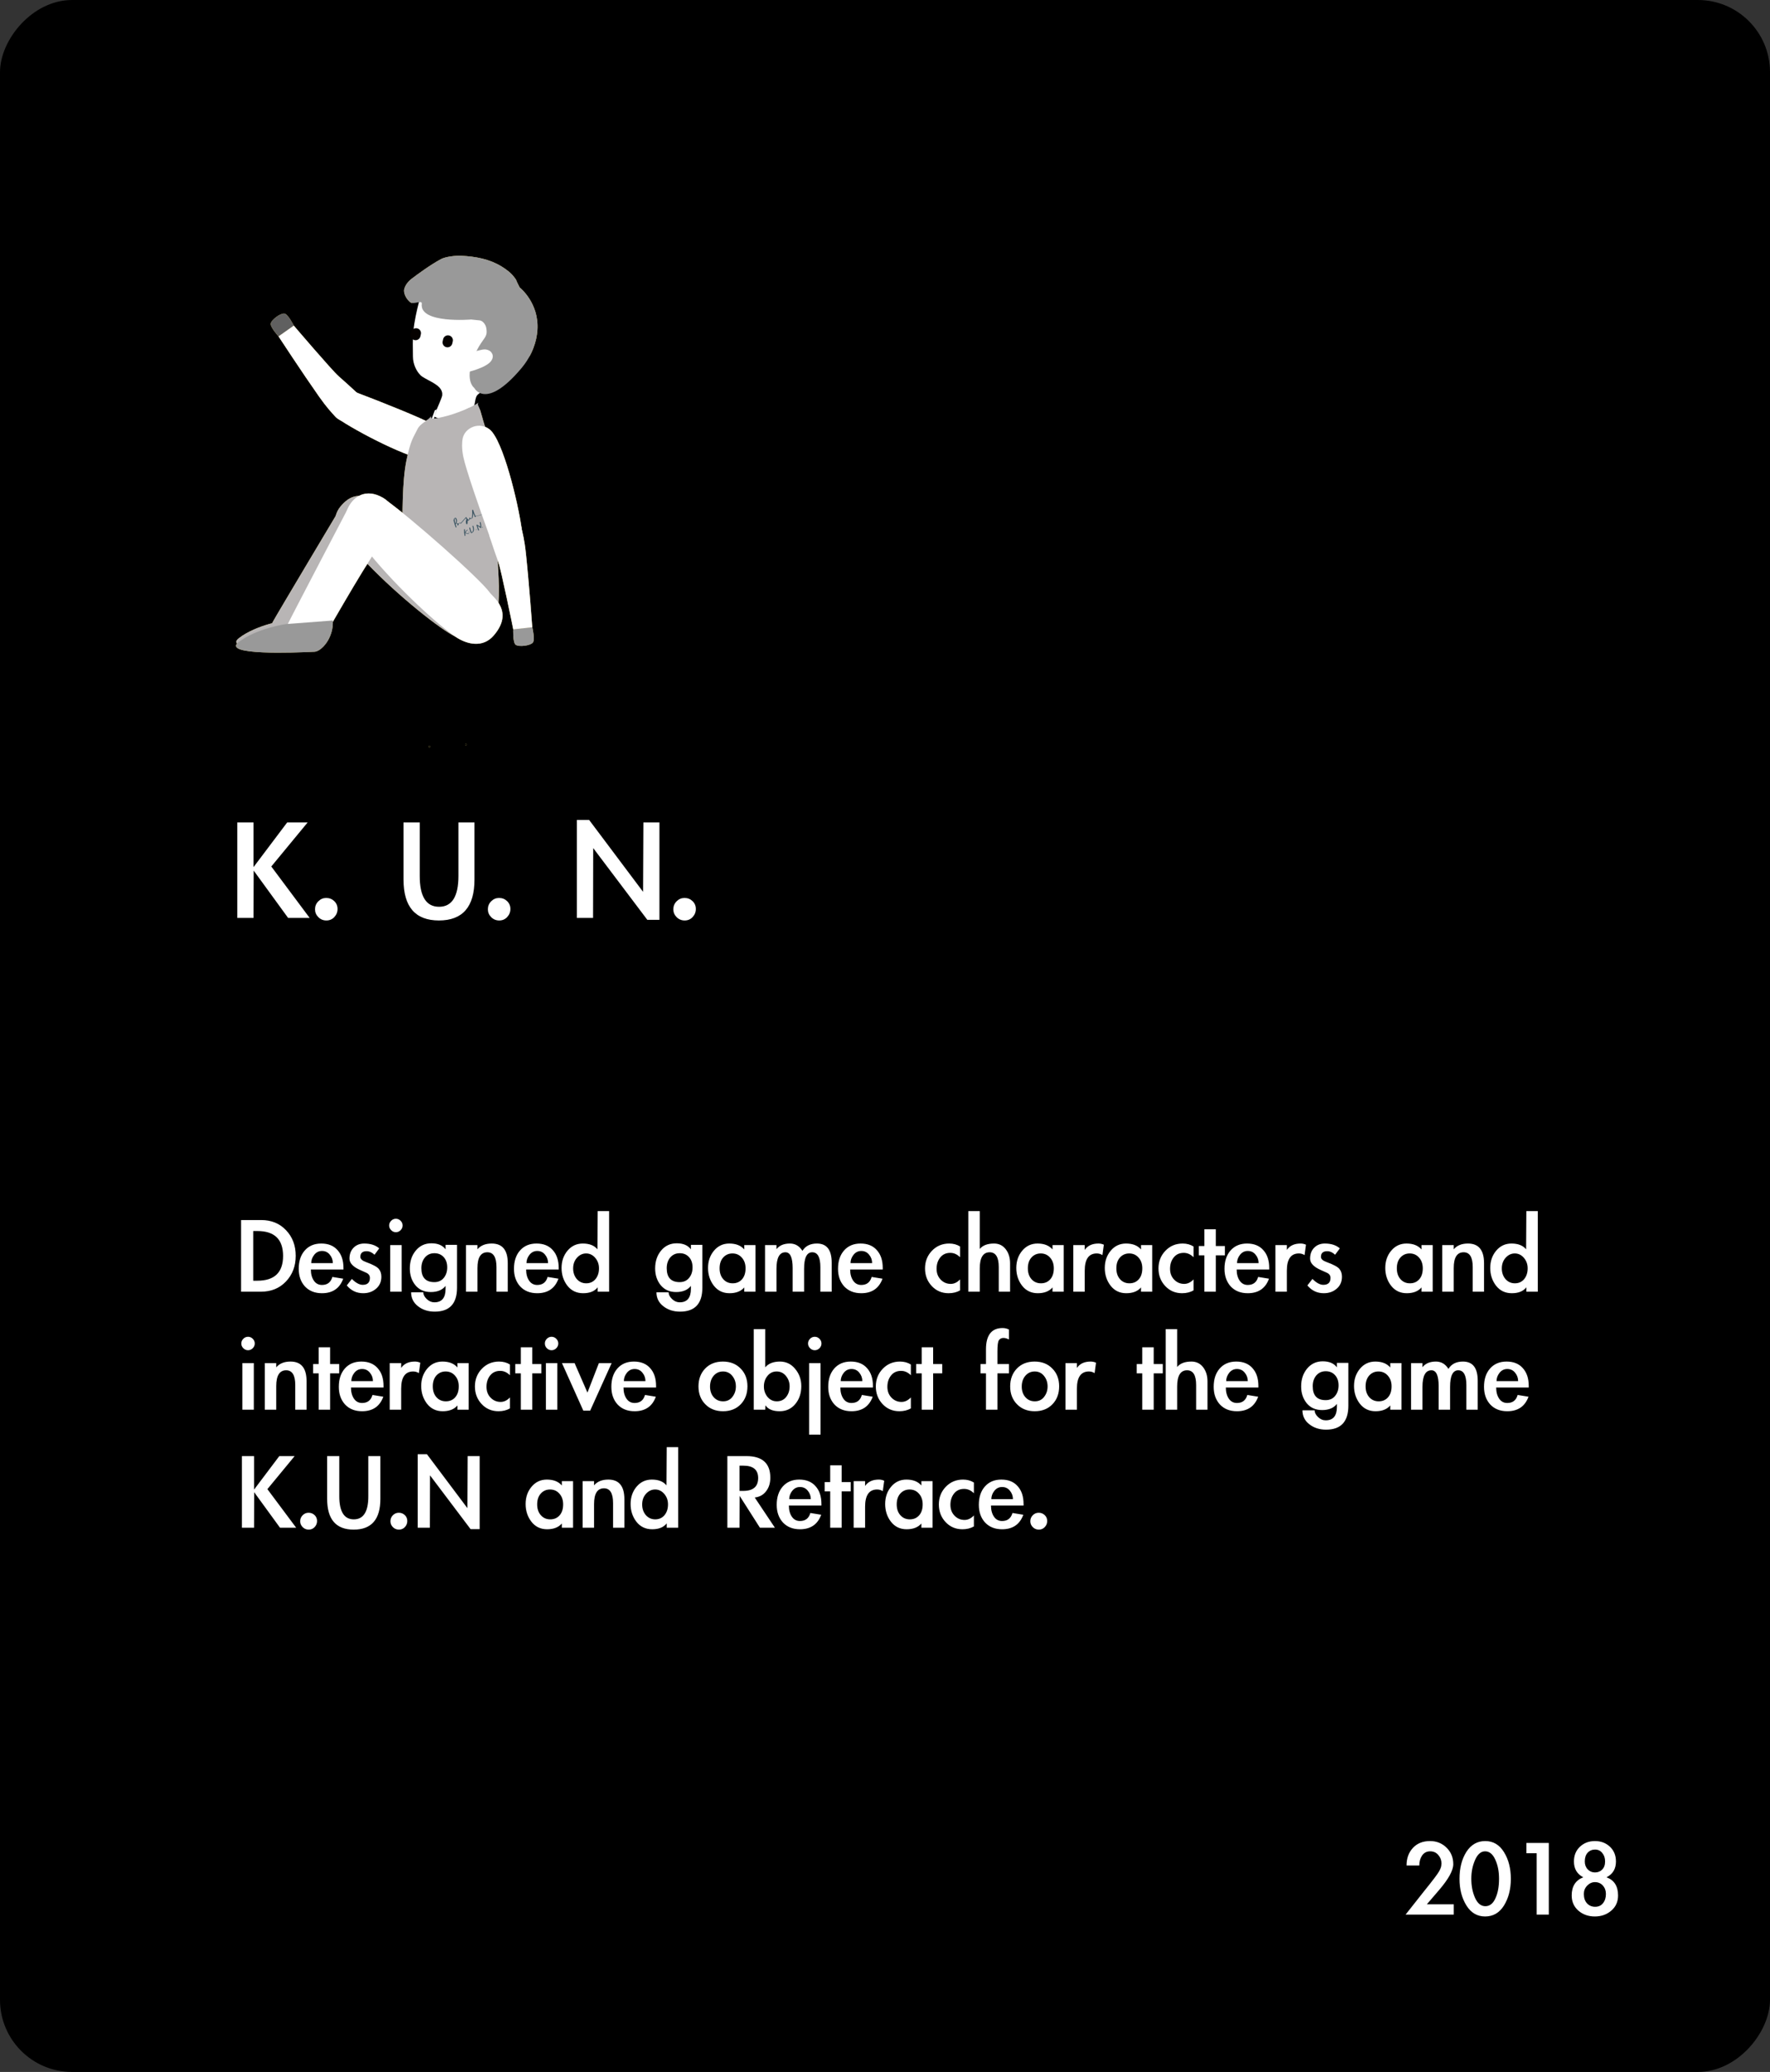 <svg width="270" height="316" viewBox="0 0 270 316" fill="none" xmlns="http://www.w3.org/2000/svg">
<rect x="0" y="0" width="270" height="316" fill="#333333" stroke="none"/>
<rect width="270" height="316" rx="11" transform="matrix(1 0 0 -1 0 316)" fill="black"/>
<path d="M43.808 125.432H46.928L41.384 132.152L47.24 140H43.952L38.696 132.776L38.672 140H36.2V125.432H38.672V132.248L43.808 125.432ZM51.489 138.632C51.489 139.112 51.321 139.528 50.985 139.88C50.665 140.216 50.265 140.384 49.785 140.384C49.305 140.384 48.897 140.216 48.561 139.88C48.225 139.544 48.057 139.144 48.057 138.68C48.057 138.2 48.225 137.792 48.561 137.456C48.897 137.12 49.297 136.952 49.761 136.952C50.241 136.952 50.649 137.112 50.985 137.432C51.321 137.752 51.489 138.152 51.489 138.632ZM61.554 125.432H64.026V133.592C64.026 136.728 65.01 138.296 66.978 138.296C68.946 138.296 69.93 136.728 69.93 133.592V125.432H72.378V134.144C72.378 138.304 70.57 140.384 66.954 140.384C63.354 140.384 61.554 138.304 61.554 134.144V125.432ZM77.856 138.632C77.856 139.112 77.688 139.528 77.352 139.88C77.032 140.216 76.632 140.384 76.152 140.384C75.672 140.384 75.264 140.216 74.928 139.88C74.592 139.544 74.424 139.144 74.424 138.68C74.424 138.2 74.592 137.792 74.928 137.456C75.264 137.12 75.664 136.952 76.128 136.952C76.608 136.952 77.016 137.112 77.352 137.432C77.688 137.752 77.856 138.152 77.856 138.632ZM87.993 125.048H89.865L98.097 136.016L98.145 125.432H100.593V140.288H98.745L90.489 129.344L90.465 140H87.993V125.048ZM106.145 138.632C106.145 139.112 105.977 139.528 105.641 139.88C105.321 140.216 104.921 140.384 104.441 140.384C103.961 140.384 103.553 140.216 103.217 139.88C102.881 139.544 102.713 139.144 102.713 138.68C102.713 138.2 102.881 137.792 103.217 137.456C103.553 137.12 103.953 136.952 104.417 136.952C104.897 136.952 105.305 137.112 105.641 137.432C105.977 137.752 106.145 138.152 106.145 138.632Z" fill="white"/>
<g clip-path="url(#clip0_3284_284)">
<path d="M64.105 43.529C64.105 43.529 62.841 47.526 62.573 50.341C62.42 51.946 62.484 52.909 62.491 54.377C62.498 55.691 63.068 56.839 63.773 57.565C64.566 58.381 67.122 59.035 66.965 60.225C66.934 60.46 66.228 62.081 66.228 62.081C66.228 62.081 65.684 63.824 65.682 63.824C65.68 63.824 68.004 65.096 69.77 64.619C71.164 64.241 70.584 62.88 71.96 62.665C73.081 62.49 72.818 61.423 73.124 60.674C73.182 60.534 73.645 60.078 74.925 59.94C75.092 59.922 75.493 59.717 75.63 59.584C77.385 57.892 79.897 56.086 80.049 55.553C81.288 51.209 77.642 45.491 77.642 45.491C77.642 45.491 69.499 39.21 64.105 43.529Z" fill="#D3C06E"/>
<path d="M71.868 48.729C71.868 48.729 63.974 49.399 64.338 46.356C64.423 45.651 63.116 46.539 62.546 46.072C62.003 45.628 61.492 44.722 61.668 44.071C61.843 43.419 62.313 42.874 62.866 42.458C63.678 41.842 65.614 40.411 67.256 39.523C67.968 39.138 69.534 38.962 70.361 39.007C72.58 39.125 74.624 39.491 76.51 40.639C77.251 41.09 77.956 41.621 78.466 42.305C78.975 42.988 78.466 42.305 79.275 43.842C79.275 43.842 82.26 46.181 81.981 50.344C81.873 51.971 81.249 54.137 79.494 56.215C74.072 62.632 72.357 59.175 72.357 59.175C72.357 59.175 70.593 57.977 72.59 53.74C73.723 51.335 74.5 51.575 74.146 49.888C74.133 49.829 73.906 49.062 73.251 48.874" fill="#D3C06E"/>
<path d="M67.597 51.729L67.523 52.058C67.433 52.462 67.688 52.862 68.094 52.953C68.499 53.043 68.902 52.789 68.993 52.386L69.067 52.057C69.157 51.653 68.902 51.252 68.497 51.162C68.091 51.071 67.688 51.325 67.597 51.729Z" fill="#D3C06E"/>
<path d="M62.731 50.644L62.657 50.973C62.566 51.377 62.822 51.778 63.227 51.868C63.633 51.959 64.035 51.704 64.126 51.3L64.2 50.972C64.291 50.568 64.036 50.167 63.63 50.077C63.225 49.986 62.822 50.24 62.731 50.644Z" fill="#D3C06E"/>
<path d="M72.346 53.627C72.346 53.627 72.939 53.45 73.143 53.419C73.389 53.382 73.552 53.3 73.944 53.288C74.16 53.282 74.572 53.402 74.74 53.536C75.065 53.796 75.44 54.34 74.91 55.063C74.114 56.148 71.132 56.801 71.132 56.801L72.346 53.627Z" fill="#D3C06E"/>
<path d="M57.17 76.407C59.557 78.004 58.542 80.791 57.708 81.743C54.423 85.491 49.058 94.041 46.545 97.739C45.461 99.334 43.256 99.043 42.483 98.506C41.722 97.978 40.806 96.371 41.602 94.866C42.081 93.959 52.054 77.265 52.054 77.265C52.744 76.092 54.664 74.73 57.17 76.407Z" fill="#D3C06E"/>
<path d="M73.59 89.747C74.126 90.412 77.446 92.415 74.573 96.191C73.003 98.255 70.575 97.734 68.96 96.825C66.343 95.351 59.778 90.079 55.03 84.911C54.197 84.005 52.684 82.71 52.049 81.858C49.955 79.057 51.902 76.942 53.142 76.21C53.755 75.849 55.542 75.744 56.816 76.531C60.817 78.999 71.941 87.705 73.59 89.747Z" fill="#D3C06E"/>
<path d="M48.876 94.01L43.578 94.6C43.578 94.6 39.179 95.233 36.461 97.312C33.743 99.391 45.003 98.929 47.943 98.793C48.952 98.747 49.016 96.733 48.876 94.01Z" fill="#D3C06E"/>
<path d="M58.418 75.923C60.906 77.394 60.044 80.253 59.26 81.255C56.171 85.206 51.262 94.097 48.946 97.955C47.947 99.62 45.714 99.451 44.907 98.955C44.113 98.466 43.102 96.903 43.816 95.345C44.246 94.407 53.325 77.072 53.325 77.072C53.953 75.855 55.805 74.379 58.418 75.923Z" fill="#D3C06E"/>
<path d="M50.768 94.636L43.586 95.183C43.586 95.183 39.158 95.82 36.422 97.913C33.687 100.005 45.02 99.54 47.978 99.402C48.992 99.356 50.909 97.376 50.768 94.636Z" fill="#D3C06E"/>
<path d="M41.298 49.369C41.366 48.773 42.777 47.751 43.377 47.82C43.935 47.883 44.819 49.662 44.819 49.662L42.486 51.307C42.486 51.307 41.233 49.933 41.298 49.369Z" fill="#D3C06E"/>
<path d="M54.547 63.654C53.543 64.67 51.885 64.378 51.127 63.523C50.568 62.893 49.889 62.216 48.657 60.467C46.138 56.889 42.486 51.307 42.486 51.307L44.818 49.662C44.818 49.662 50.628 56.474 51.65 57.373C52.449 58.077 53.585 59.09 54.552 59.998C55.122 60.532 56.096 62.086 54.547 63.654Z" fill="#D3C06E"/>
<path d="M67.924 66.265C67.693 65.995 67.08 65.314 65.821 64.614C64.312 63.776 58.708 61.495 54.039 59.733C53.69 59.601 51.914 59.204 51.034 60.996C50.654 61.77 50.468 63.161 51.994 64.15C55.42 66.376 63.882 70.706 66.36 70.26C66.783 70.188 67.179 70.01 67.513 69.742C67.846 69.474 68.106 69.126 68.266 68.73C68.639 67.795 68.441 66.866 67.924 66.265Z" fill="#D3C06E"/>
<path d="M65.808 63.432C65.808 63.432 65.59 63.781 65.954 63.834C66.319 63.888 67.082 63.697 67.618 63.576C69.515 63.147 72.183 62.022 72.945 61.431C73.112 61.303 72.78 61.518 72.945 61.837C73.477 62.857 73.594 64.284 74.42 66.182C75.612 68.915 75.327 70.652 75.483 72.13C75.84 75.524 76.154 80.35 76.021 82.38C75.712 87.1 76.311 87.112 76.021 92.749C76.021 92.749 68.969 88.752 63.335 89.328C63.335 89.328 61.39 84.762 61.39 81.838C61.39 78.413 61.352 73.47 61.978 70.34C62.627 67.093 63.042 66.77 63.696 65.428C64.122 64.552 65.196 64.241 65.808 63.432Z" fill="#D3C06E"/>
<path d="M69.239 79.334L69.571 80.408C69.463 80.109 69.376 79.803 69.311 79.491C69.278 79.333 69.259 79.148 69.37 79.032C69.38 79.019 69.393 79.009 69.409 79.003C69.424 78.996 69.44 78.994 69.457 78.995C69.481 79.004 69.501 79.02 69.515 79.041C69.613 79.186 69.655 79.362 69.633 79.536C69.611 79.71 69.526 79.87 69.394 79.986C69.413 79.922 69.456 79.868 69.514 79.835C69.573 79.801 69.642 79.792 69.707 79.808C69.738 79.819 69.766 79.836 69.79 79.859C69.814 79.882 69.832 79.909 69.845 79.939C69.858 79.969 69.863 80.002 69.862 80.035C69.861 80.067 69.853 80.1 69.839 80.129C69.869 80.019 69.902 79.903 69.986 79.826C70.069 79.748 70.221 79.734 70.289 79.823C70.556 79.514 70.824 79.208 71.094 78.903C71.267 79.216 71.313 79.583 71.223 79.93C71.154 79.806 71.121 79.666 71.129 79.525C71.137 79.383 71.186 79.247 71.269 79.133L71.412 79.394C71.486 79.346 71.548 79.283 71.594 79.208C71.639 79.133 71.667 79.049 71.675 78.961C71.649 79.075 71.818 79.151 71.918 79.091C72.018 79.031 72.053 78.904 72.072 78.789C72.126 78.452 72.115 78.107 72.095 77.766C72.202 78.132 72.346 78.487 72.525 78.825C72.506 78.82 72.49 78.811 72.477 78.797C72.464 78.784 72.454 78.767 72.45 78.749C73.005 78.663 73.543 78.49 74.043 78.235C73.93 78.257 73.822 78.296 73.721 78.35" fill="#D3C06E"/>
<path d="M69.171 79.352L69.503 80.426L69.636 80.39C69.568 80.203 69.509 80.014 69.458 79.823C69.412 79.648 69.355 79.462 69.351 79.281C69.345 79.204 69.364 79.126 69.404 79.06C69.411 79.048 69.421 79.039 69.428 79.028C69.436 79.017 69.457 79.01 69.423 79.02C69.389 79.029 69.414 79.02 69.419 79.032C69.427 79.043 69.437 79.053 69.446 79.062C69.468 79.091 69.486 79.121 69.502 79.154C69.563 79.282 69.585 79.426 69.563 79.567C69.542 79.733 69.46 79.886 69.333 79.997L69.459 79.979C69.474 79.923 69.51 79.874 69.559 79.842C69.583 79.831 69.61 79.827 69.636 79.831C69.662 79.835 69.687 79.847 69.706 79.866C69.748 79.897 69.778 79.943 69.79 79.994C69.802 80.045 69.796 80.099 69.773 80.146L69.904 80.121C69.923 80.027 69.96 79.938 70.014 79.858C70.024 79.839 70.038 79.823 70.055 79.811C70.073 79.799 70.093 79.793 70.114 79.791C70.135 79.79 70.156 79.794 70.175 79.804C70.194 79.813 70.21 79.827 70.222 79.845C70.246 79.874 70.335 79.838 70.354 79.815C70.619 79.509 70.885 79.205 71.154 78.901L71.027 78.925C71.198 79.237 71.244 79.601 71.157 79.946L71.289 79.916C71.221 79.793 71.189 79.654 71.197 79.514C71.205 79.374 71.253 79.239 71.335 79.125L71.203 79.155L71.346 79.416C71.362 79.444 71.445 79.411 71.464 79.399C71.541 79.349 71.606 79.283 71.654 79.205C71.701 79.127 71.731 79.039 71.74 78.948C71.74 78.932 71.613 78.948 71.607 78.984C71.585 79.112 71.745 79.153 71.843 79.139C71.909 79.129 71.97 79.099 72.018 79.054C72.067 79.008 72.1 78.949 72.114 78.885C72.156 78.711 72.176 78.533 72.175 78.355C72.181 78.154 72.172 77.953 72.16 77.752L72.027 77.788C72.135 78.154 72.278 78.509 72.456 78.847L72.578 78.804C72.562 78.799 72.549 78.79 72.538 78.778C72.527 78.766 72.519 78.751 72.515 78.736L72.435 78.776C73.008 78.687 73.563 78.508 74.08 78.247C74.129 78.221 74.094 78.209 74.054 78.216C73.92 78.243 73.79 78.29 73.668 78.354C73.644 78.367 73.654 78.378 73.676 78.381C73.709 78.382 73.742 78.373 73.77 78.356C73.851 78.312 73.938 78.282 74.029 78.264L74.003 78.233C73.519 78.479 72.998 78.648 72.461 78.732C72.453 78.732 72.375 78.751 72.382 78.773C72.388 78.793 72.399 78.811 72.414 78.825C72.429 78.84 72.448 78.85 72.468 78.856C72.484 78.861 72.602 78.837 72.59 78.813C72.412 78.475 72.268 78.12 72.16 77.754C72.152 77.727 72.025 77.759 72.027 77.789C72.052 78.097 72.049 78.406 72.018 78.713C72.003 78.83 71.99 78.973 71.905 79.064C71.896 79.074 71.886 79.083 71.874 79.091C71.863 79.098 71.864 79.097 71.874 79.091H71.86C71.837 79.084 71.816 79.076 71.795 79.066C71.775 79.054 71.758 79.036 71.749 79.015C71.739 78.994 71.737 78.97 71.742 78.947L71.608 78.982C71.6 79.065 71.574 79.145 71.531 79.216C71.488 79.288 71.43 79.349 71.361 79.395L71.479 79.378L71.336 79.12C71.319 79.089 71.218 79.129 71.204 79.15C71.121 79.266 71.072 79.403 71.064 79.545C71.056 79.686 71.088 79.828 71.157 79.952C71.172 79.978 71.283 79.948 71.29 79.922C71.38 79.574 71.334 79.206 71.162 78.89C71.146 78.862 71.051 78.896 71.035 78.913C70.763 79.221 70.493 79.53 70.225 79.84L70.357 79.81C70.272 79.708 70.116 79.733 70.008 79.784C69.863 79.851 69.813 80.003 69.774 80.146C69.767 80.173 69.892 80.146 69.906 80.122C69.922 80.089 69.931 80.052 69.931 80.015C69.93 79.978 69.922 79.941 69.905 79.908C69.888 79.875 69.864 79.846 69.834 79.824C69.805 79.801 69.77 79.786 69.733 79.779C69.576 79.754 69.378 79.844 69.329 80.001C69.319 80.034 69.443 79.994 69.455 79.984C69.579 79.875 69.663 79.728 69.694 79.566C69.725 79.405 69.7 79.237 69.624 79.091C69.585 79.021 69.544 78.959 69.455 78.972C69.413 78.977 69.374 78.992 69.339 79.016C69.305 79.04 69.278 79.073 69.259 79.11C69.173 79.279 69.24 79.496 69.281 79.668C69.341 79.924 69.416 80.177 69.505 80.424C69.516 80.453 69.647 80.415 69.639 80.388L69.306 79.314C69.298 79.286 69.165 79.323 69.173 79.35L69.171 79.352Z" fill="#D3C06E"/>
<path d="M70.854 80.747C70.861 81.062 70.887 81.377 70.931 81.689L70.854 80.747Z" fill="#D3C06E"/>
<path d="M70.788 80.764C70.795 81.079 70.821 81.394 70.865 81.706C70.871 81.748 71.004 81.718 70.999 81.67C70.954 81.358 70.928 81.044 70.922 80.729C70.922 80.69 70.787 80.714 70.788 80.764H70.788Z" fill="#D3C06E"/>
<path d="M71.295 80.828L70.875 81.24C71.081 81.32 71.297 81.368 71.517 81.384" fill="#D3C06E"/>
<path d="M71.234 80.827L70.813 81.244C70.802 81.255 70.808 81.266 70.82 81.27C71.029 81.351 71.25 81.4 71.474 81.417C71.507 81.419 71.539 81.41 71.566 81.391C71.585 81.376 71.584 81.357 71.556 81.355C71.34 81.339 71.128 81.291 70.926 81.214L70.933 81.24L71.354 80.823C71.376 80.801 71.335 80.793 71.32 80.793C71.288 80.794 71.256 80.806 71.231 80.827H71.234Z" fill="#D3C06E"/>
<path d="M71.542 81.221C71.62 81.221 71.644 81.12 71.553 81.12C71.475 81.12 71.452 81.221 71.542 81.221Z" fill="#D3C06E"/>
<path d="M71.647 80.495C71.701 80.748 71.782 80.995 71.889 81.231C71.893 81.244 71.902 81.255 71.913 81.262C71.921 81.264 71.928 81.265 71.936 81.264C71.943 81.263 71.95 81.26 71.957 81.256C72.129 81.175 72.224 80.978 72.236 80.788C72.248 80.598 72.19 80.411 72.136 80.229" fill="#D3C06E"/>
<path d="M71.581 80.512C71.622 80.709 71.68 80.901 71.754 81.088C71.773 81.136 71.793 81.184 71.814 81.231C71.83 81.267 71.844 81.294 71.886 81.3C71.963 81.31 72.046 81.254 72.103 81.205C72.399 80.95 72.3 80.534 72.203 80.211C72.189 80.165 72.056 80.204 72.069 80.247C72.155 80.531 72.253 80.88 72.044 81.137C72.025 81.16 72.003 81.181 71.979 81.2C71.963 81.208 71.948 81.218 71.933 81.228C71.915 81.236 71.925 81.236 71.962 81.228C71.955 81.217 71.949 81.206 71.945 81.195C71.909 81.118 71.879 81.039 71.853 80.96C71.796 80.802 71.749 80.64 71.715 80.475C71.706 80.43 71.571 80.465 71.581 80.511L71.581 80.512Z" fill="#D3C06E"/>
<path d="M72.611 80.822C72.641 80.822 72.684 80.815 72.698 80.783C72.713 80.752 72.687 80.733 72.659 80.733C72.631 80.733 72.586 80.742 72.572 80.772C72.557 80.803 72.582 80.822 72.611 80.822Z" fill="#D3C06E"/>
<path d="M72.757 80.057C72.825 80.334 72.91 80.607 73.011 80.874L72.757 80.057Z" fill="#D3C06E"/>
<path d="M72.69 80.075C72.758 80.352 72.843 80.624 72.944 80.891C72.958 80.929 73.09 80.891 73.077 80.856C72.976 80.589 72.892 80.316 72.823 80.04C72.815 80.003 72.681 80.037 72.69 80.075Z" fill="#D3C06E"/>
<path d="M72.793 80.116C72.996 80.206 73.183 80.328 73.346 80.479C73.357 80.205 73.326 79.931 73.254 79.666" fill="#D3C06E"/>
<path d="M72.742 80.152C72.94 80.24 73.123 80.36 73.282 80.507C73.312 80.534 73.409 80.525 73.411 80.472C73.422 80.194 73.391 79.916 73.319 79.647C73.305 79.591 73.171 79.626 73.186 79.682C73.256 79.943 73.287 80.213 73.278 80.483L73.406 80.449C73.241 80.296 73.052 80.171 72.847 80.078C72.831 80.071 72.814 80.069 72.798 80.07C72.781 80.072 72.765 80.078 72.752 80.088C72.734 80.101 72.712 80.136 72.743 80.15L72.742 80.152Z" fill="#D3C06E"/>
<path d="M73.59 80.479C73.665 80.479 73.694 80.388 73.603 80.388C73.529 80.388 73.499 80.479 73.59 80.479Z" fill="#D3C06E"/>
<path d="M74.72 90.383C75.219 91.083 78.434 93.293 75.319 96.916C73.618 98.895 71.21 98.229 69.641 97.219C67.101 95.584 60.82 89.896 56.359 84.423C55.576 83.463 54.134 82.069 53.549 81.178C51.614 78.24 53.695 76.231 54.985 75.569C55.622 75.241 57.424 75.242 58.657 76.108C62.531 78.825 73.186 88.233 74.72 90.383Z" fill="#D3C06E"/>
<path d="M81.299 97.98C80.942 98.481 79.171 98.7 78.668 98.343C78.2 98.011 78.293 95.983 78.293 95.983L81.198 95.659C81.198 95.659 81.638 97.507 81.299 97.98Z" fill="#D3C06E"/>
<path d="M76.539 78.664C77.942 78.249 79.281 79.327 79.533 80.465C79.721 81.305 79.994 82.246 80.224 84.418C80.701 88.862 81.195 95.659 81.195 95.659L78.293 95.984C78.293 95.984 76.477 87.025 76.01 85.715C75.644 84.691 75.132 83.224 74.716 81.934C74.469 81.175 74.371 79.304 76.539 78.664Z" fill="#D3C06E"/>
<path d="M70.555 66.984C70.501 67.343 70.382 68.268 70.682 69.707C71.041 71.429 73.019 77.275 74.777 82.044C74.909 82.402 75.791 84.034 77.772 83.512C78.627 83.287 79.832 82.499 79.58 80.661C79.014 76.534 76.713 67.12 74.707 65.509C74.368 65.232 73.964 65.046 73.532 64.968C73.101 64.891 72.657 64.925 72.243 65.066C71.265 65.408 70.676 66.183 70.555 66.984Z" fill="#D3C06E"/>
<path d="M65.501 114C65.569 114 65.625 113.943 65.625 113.872C65.625 113.802 65.569 113.745 65.501 113.745C65.432 113.745 65.377 113.802 65.377 113.872C65.377 113.943 65.432 114 65.501 114Z" fill="#D3C06E"/>
<path d="M71.073 113.703C71.141 113.703 71.195 113.647 71.195 113.577C71.195 113.508 71.141 113.452 71.073 113.452C71.006 113.452 70.952 113.508 70.952 113.577C70.952 113.647 71.006 113.703 71.073 113.703Z" fill="#D3C06E"/>
<path d="M64.105 43.529C64.105 43.529 62.841 47.526 62.573 50.341C62.42 51.946 62.484 52.909 62.491 54.377C62.498 55.691 63.068 56.839 63.773 57.565C64.566 58.381 67.122 59.035 66.965 60.225C66.934 60.46 66.228 62.081 66.228 62.081C66.228 62.081 65.684 63.824 65.682 63.824C65.68 63.824 68.004 65.096 69.77 64.619C71.164 64.241 70.584 62.88 71.96 62.665C73.081 62.49 72.818 61.423 73.124 60.674C73.182 60.534 73.645 60.078 74.925 59.94C75.092 59.922 75.493 59.717 75.63 59.584C77.385 57.892 79.897 56.086 80.049 55.553C81.288 51.209 77.642 45.491 77.642 45.491C77.642 45.491 69.499 39.21 64.105 43.529Z" fill="white" stroke="black" stroke-miterlimit="10"/>
<path d="M71.868 48.729C71.868 48.729 63.974 49.399 64.338 46.356C64.423 45.651 63.116 46.539 62.546 46.072C62.003 45.628 61.492 44.722 61.668 44.071C61.843 43.419 62.313 42.874 62.866 42.458C63.678 41.842 65.614 40.411 67.256 39.523C67.968 39.138 69.534 38.962 70.361 39.007C72.58 39.125 74.624 39.491 76.51 40.639C77.251 41.09 77.956 41.621 78.466 42.305C78.975 42.988 78.466 42.305 79.275 43.842C79.275 43.842 82.26 46.181 81.981 50.344C81.873 51.971 81.249 54.137 79.494 56.215C74.072 62.632 72.357 59.175 72.357 59.175C72.357 59.175 70.593 57.977 72.59 53.74C73.723 51.335 74.5 51.575 74.146 49.888C74.133 49.829 73.906 49.062 73.251 48.874" fill="#999999"/>
<path d="M67.597 51.729L67.523 52.058C67.433 52.462 67.688 52.862 68.094 52.953C68.499 53.043 68.902 52.789 68.993 52.386L69.067 52.057C69.157 51.653 68.902 51.252 68.497 51.162C68.091 51.071 67.688 51.325 67.597 51.729Z" fill="#050100"/>
<path d="M62.731 50.644L62.657 50.973C62.566 51.377 62.822 51.778 63.227 51.868C63.633 51.959 64.035 51.704 64.126 51.3L64.2 50.972C64.291 50.568 64.036 50.167 63.63 50.077C63.225 49.986 62.822 50.24 62.731 50.644Z" fill="#050100"/>
<path d="M72.346 53.627C72.346 53.627 72.939 53.45 73.143 53.419C73.389 53.382 73.552 53.3 73.944 53.288C74.16 53.282 74.572 53.402 74.74 53.536C75.065 53.796 75.44 54.34 74.91 55.063C74.114 56.148 71.132 56.801 71.132 56.801L72.346 53.627Z" fill="white"/>
<path d="M57.17 76.407C59.557 78.004 58.542 80.791 57.708 81.743C54.423 85.491 49.058 94.041 46.545 97.739C45.461 99.334 43.256 99.043 42.483 98.506C41.722 97.978 40.806 96.371 41.602 94.866C42.081 93.959 52.054 77.265 52.054 77.265C52.744 76.092 54.664 74.73 57.17 76.407Z" fill="#B8B5B5"/>
<path d="M73.59 89.747C74.126 90.412 77.446 92.415 74.573 96.191C73.003 98.255 70.575 97.734 68.96 96.825C66.343 95.351 59.778 90.079 55.03 84.911C54.197 84.005 52.684 82.71 52.049 81.858C49.955 79.057 51.902 76.942 53.142 76.21C53.755 75.849 55.542 75.744 56.816 76.531C60.817 78.999 71.941 87.705 73.59 89.747Z" fill="#B8B5B5"/>
<path d="M48.876 94.01L43.578 94.6C43.578 94.6 39.179 95.233 36.461 97.312C33.743 99.391 45.003 98.929 47.943 98.793C48.952 98.747 49.016 96.733 48.876 94.01Z" fill="#B8B5B5"/>
<path d="M58.418 75.923C60.906 77.394 60.044 80.253 59.26 81.255C56.171 85.206 51.262 94.097 48.946 97.955C47.947 99.62 45.714 99.451 44.907 98.955C44.113 98.466 43.102 96.903 43.816 95.345C44.246 94.407 53.325 77.072 53.325 77.072C53.953 75.855 55.805 74.379 58.418 75.923Z" fill="white"/>
<path d="M50.768 94.636L43.586 95.183C43.586 95.183 39.158 95.82 36.422 97.913C33.687 100.005 45.02 99.54 47.978 99.402C48.992 99.356 50.909 97.376 50.768 94.636Z" fill="#999999"/>
<path d="M41.298 49.369C41.366 48.773 42.777 47.751 43.377 47.82C43.935 47.883 44.819 49.662 44.819 49.662L42.486 51.307C42.486 51.307 41.233 49.933 41.298 49.369Z" fill="#606060"/>
<path d="M54.547 63.654C53.543 64.67 51.885 64.378 51.127 63.523C50.568 62.893 49.889 62.216 48.657 60.467C46.138 56.889 42.486 51.307 42.486 51.307L44.818 49.662C44.818 49.662 50.628 56.474 51.65 57.373C52.449 58.077 53.585 59.09 54.552 59.998C55.122 60.532 56.096 62.086 54.547 63.654Z" fill="white"/>
<path d="M67.924 66.265C67.693 65.995 67.08 65.314 65.821 64.614C64.312 63.776 58.708 61.495 54.039 59.733C53.69 59.601 51.914 59.204 51.034 60.996C50.654 61.77 50.468 63.161 51.994 64.15C55.42 66.376 63.882 70.706 66.36 70.26C66.783 70.188 67.179 70.01 67.513 69.742C67.846 69.474 68.106 69.126 68.266 68.73C68.639 67.795 68.441 66.866 67.924 66.265Z" fill="white"/>
<path d="M65.808 63.432C65.808 63.432 65.59 63.781 65.954 63.834C66.319 63.888 67.082 63.697 67.618 63.576C69.515 63.147 72.183 62.022 72.945 61.431C73.112 61.303 72.78 61.518 72.945 61.837C73.477 62.857 73.594 64.284 74.42 66.182C75.612 68.915 75.327 70.652 75.483 72.13C75.84 75.524 76.154 80.35 76.021 82.38C75.712 87.1 76.311 87.112 76.021 92.749C76.021 92.749 68.969 88.752 63.335 89.328C63.335 89.328 61.39 84.762 61.39 81.838C61.39 78.413 61.352 73.47 61.978 70.34C62.627 67.093 63.042 66.77 63.696 65.428C64.122 64.552 65.196 64.241 65.808 63.432Z" fill="#B8B5B5"/>
<path d="M69.171 79.352L69.503 80.426L69.636 80.39C69.568 80.203 69.509 80.014 69.458 79.823C69.412 79.648 69.355 79.462 69.351 79.281C69.345 79.204 69.364 79.126 69.404 79.06C69.411 79.048 69.421 79.039 69.428 79.028C69.436 79.017 69.457 79.01 69.423 79.02C69.389 79.029 69.414 79.02 69.419 79.032C69.427 79.043 69.437 79.053 69.446 79.062C69.468 79.091 69.486 79.121 69.502 79.154C69.563 79.282 69.585 79.426 69.563 79.567C69.542 79.733 69.46 79.886 69.333 79.997L69.459 79.979C69.474 79.923 69.51 79.874 69.559 79.842C69.583 79.831 69.61 79.827 69.636 79.831C69.662 79.835 69.687 79.847 69.706 79.866C69.748 79.897 69.778 79.943 69.79 79.994C69.802 80.045 69.796 80.099 69.773 80.146L69.904 80.121C69.923 80.027 69.96 79.938 70.014 79.858C70.024 79.839 70.038 79.823 70.055 79.811C70.073 79.799 70.093 79.793 70.114 79.791C70.135 79.79 70.156 79.794 70.175 79.804C70.194 79.813 70.21 79.827 70.222 79.845C70.246 79.874 70.335 79.838 70.354 79.815C70.619 79.509 70.885 79.205 71.154 78.901L71.027 78.925C71.198 79.237 71.244 79.601 71.157 79.946L71.289 79.916C71.221 79.793 71.189 79.654 71.197 79.514C71.205 79.374 71.253 79.239 71.335 79.125L71.203 79.155L71.346 79.416C71.362 79.444 71.445 79.411 71.464 79.399C71.541 79.349 71.606 79.283 71.654 79.205C71.701 79.127 71.731 79.039 71.74 78.948C71.74 78.932 71.613 78.948 71.607 78.984C71.585 79.112 71.745 79.153 71.843 79.139C71.909 79.129 71.97 79.099 72.018 79.054C72.067 79.008 72.1 78.949 72.114 78.885C72.156 78.711 72.176 78.533 72.175 78.355C72.181 78.154 72.172 77.953 72.16 77.752L72.027 77.788C72.135 78.154 72.278 78.509 72.456 78.847L72.578 78.804C72.562 78.799 72.549 78.79 72.538 78.778C72.527 78.766 72.519 78.751 72.515 78.736L72.435 78.776C73.008 78.687 73.563 78.508 74.08 78.247C74.129 78.221 74.094 78.209 74.054 78.216C73.92 78.243 73.79 78.29 73.668 78.354C73.644 78.367 73.654 78.378 73.676 78.381C73.709 78.382 73.742 78.373 73.77 78.356C73.851 78.312 73.938 78.282 74.029 78.264L74.003 78.233C73.519 78.479 72.998 78.648 72.461 78.732C72.453 78.732 72.375 78.751 72.382 78.773C72.388 78.793 72.399 78.811 72.414 78.825C72.429 78.84 72.448 78.85 72.468 78.856C72.484 78.861 72.602 78.837 72.59 78.813C72.412 78.475 72.268 78.12 72.16 77.754C72.152 77.727 72.025 77.759 72.027 77.789C72.052 78.097 72.049 78.406 72.018 78.713C72.003 78.83 71.99 78.973 71.905 79.064C71.896 79.074 71.886 79.083 71.874 79.091C71.863 79.098 71.864 79.097 71.874 79.091H71.86C71.837 79.084 71.816 79.076 71.795 79.066C71.775 79.054 71.758 79.036 71.749 79.015C71.739 78.994 71.737 78.97 71.742 78.947L71.608 78.982C71.6 79.065 71.574 79.145 71.531 79.216C71.488 79.288 71.43 79.349 71.361 79.395L71.479 79.378L71.336 79.12C71.319 79.089 71.218 79.129 71.204 79.15C71.121 79.266 71.072 79.403 71.064 79.545C71.056 79.686 71.088 79.828 71.157 79.952C71.172 79.978 71.283 79.948 71.29 79.922C71.38 79.574 71.334 79.206 71.162 78.89C71.146 78.862 71.051 78.896 71.035 78.913C70.763 79.221 70.493 79.53 70.225 79.84L70.357 79.81C70.272 79.708 70.116 79.733 70.008 79.784C69.863 79.851 69.813 80.003 69.774 80.146C69.767 80.173 69.892 80.146 69.906 80.122C69.922 80.089 69.931 80.052 69.931 80.015C69.93 79.978 69.922 79.941 69.905 79.908C69.888 79.875 69.864 79.846 69.834 79.824C69.805 79.801 69.77 79.786 69.733 79.779C69.576 79.754 69.378 79.844 69.329 80.001C69.319 80.034 69.443 79.994 69.455 79.984C69.579 79.875 69.663 79.728 69.694 79.566C69.725 79.405 69.7 79.237 69.624 79.091C69.585 79.021 69.544 78.959 69.455 78.972C69.413 78.977 69.374 78.992 69.339 79.016C69.305 79.04 69.278 79.073 69.259 79.11C69.173 79.279 69.24 79.496 69.281 79.668C69.341 79.924 69.416 80.177 69.505 80.424C69.516 80.453 69.647 80.415 69.639 80.388L69.306 79.314C69.298 79.286 69.165 79.323 69.173 79.35L69.171 79.352Z" fill="#35505E"/>
<path d="M70.788 80.764C70.795 81.079 70.821 81.394 70.865 81.706C70.871 81.748 71.004 81.718 70.999 81.67C70.954 81.358 70.928 81.044 70.922 80.729C70.922 80.69 70.787 80.714 70.788 80.764H70.788Z" fill="#35505E"/>
<path d="M71.234 80.827L70.813 81.244C70.802 81.255 70.808 81.266 70.82 81.27C71.029 81.351 71.25 81.4 71.474 81.417C71.507 81.419 71.539 81.41 71.566 81.391C71.585 81.376 71.584 81.357 71.556 81.355C71.34 81.339 71.128 81.291 70.926 81.214L70.933 81.24L71.354 80.823C71.376 80.801 71.335 80.793 71.32 80.793C71.288 80.794 71.256 80.806 71.231 80.827H71.234Z" fill="#35505E"/>
<path d="M71.542 81.221C71.62 81.221 71.644 81.12 71.553 81.12C71.475 81.12 71.452 81.221 71.542 81.221Z" fill="#35505E"/>
<path d="M71.581 80.512C71.622 80.709 71.68 80.901 71.754 81.088C71.773 81.136 71.793 81.184 71.814 81.231C71.83 81.267 71.844 81.294 71.886 81.3C71.963 81.31 72.046 81.254 72.103 81.205C72.399 80.95 72.3 80.534 72.203 80.211C72.189 80.165 72.056 80.204 72.069 80.247C72.155 80.531 72.253 80.88 72.044 81.137C72.025 81.16 72.003 81.181 71.979 81.2C71.963 81.208 71.948 81.218 71.933 81.228C71.915 81.236 71.925 81.236 71.962 81.228C71.955 81.217 71.949 81.206 71.945 81.195C71.909 81.118 71.879 81.039 71.853 80.96C71.796 80.802 71.749 80.64 71.715 80.475C71.706 80.43 71.571 80.465 71.581 80.511L71.581 80.512Z" fill="#35505E"/>
<path d="M72.611 80.822C72.641 80.822 72.684 80.815 72.698 80.783C72.713 80.752 72.687 80.733 72.659 80.733C72.631 80.733 72.586 80.742 72.572 80.772C72.557 80.803 72.582 80.822 72.611 80.822Z" fill="#35505E"/>
<path d="M72.69 80.075C72.758 80.352 72.843 80.624 72.944 80.891C72.958 80.929 73.09 80.891 73.077 80.856C72.976 80.589 72.892 80.316 72.823 80.04C72.815 80.003 72.681 80.037 72.69 80.075Z" fill="#35505E"/>
<path d="M72.742 80.152C72.94 80.24 73.123 80.36 73.282 80.507C73.312 80.534 73.409 80.525 73.411 80.472C73.422 80.194 73.391 79.916 73.319 79.647C73.305 79.591 73.171 79.626 73.186 79.682C73.256 79.943 73.287 80.213 73.278 80.483L73.406 80.449C73.241 80.296 73.052 80.171 72.847 80.078C72.831 80.071 72.814 80.069 72.798 80.07C72.781 80.072 72.765 80.078 72.752 80.088C72.734 80.101 72.712 80.136 72.743 80.15L72.742 80.152Z" fill="#35505E"/>
<path d="M73.59 80.479C73.665 80.479 73.694 80.388 73.603 80.388C73.529 80.388 73.499 80.479 73.59 80.479Z" fill="#35505E"/>
<path d="M74.72 90.383C75.219 91.083 78.434 93.293 75.319 96.916C73.618 98.895 71.21 98.229 69.641 97.219C67.101 95.584 60.82 89.896 56.359 84.423C55.576 83.463 54.134 82.069 53.549 81.178C51.614 78.24 53.695 76.231 54.985 75.569C55.622 75.241 57.424 75.242 58.657 76.108C62.531 78.825 73.186 88.233 74.72 90.383Z" fill="white"/>
<path d="M81.299 97.98C80.942 98.481 79.171 98.7 78.668 98.343C78.2 98.011 78.293 95.983 78.293 95.983L81.198 95.659C81.198 95.659 81.638 97.507 81.299 97.98Z" fill="#999999"/>
<path d="M76.539 78.664C77.942 78.249 79.281 79.327 79.533 80.465C79.721 81.305 79.994 82.246 80.224 84.418C80.701 88.862 81.195 95.659 81.195 95.659L78.293 95.984C78.293 95.984 76.477 87.025 76.01 85.715C75.644 84.691 75.132 83.224 74.716 81.934C74.469 81.175 74.371 79.304 76.539 78.664Z" fill="white"/>
<path d="M70.555 66.984C70.501 67.343 70.382 68.268 70.682 69.707C71.041 71.429 73.019 77.275 74.777 82.044C74.909 82.402 75.791 84.034 77.772 83.512C78.627 83.287 79.832 82.499 79.58 80.661C79.014 76.534 76.713 67.12 74.707 65.509C74.368 65.232 73.964 65.046 73.532 64.968C73.101 64.891 72.657 64.925 72.243 65.066C71.265 65.408 70.676 66.183 70.555 66.984Z" fill="white"/>
<path d="M65.501 114C65.569 114 65.625 113.943 65.625 113.872C65.625 113.802 65.569 113.745 65.501 113.745C65.432 113.745 65.377 113.802 65.377 113.872C65.377 113.943 65.432 114 65.501 114Z" fill="black"/>
<path d="M71.073 113.703C71.141 113.703 71.195 113.647 71.195 113.577C71.195 113.508 71.141 113.452 71.073 113.452C71.006 113.452 70.952 113.508 70.952 113.577C70.952 113.647 71.006 113.703 71.073 113.703Z" fill="black"/>
</g>
<path d="M36.774 186.074H39.834C41.394 186.074 42.66 186.59 43.632 187.622C44.616 188.654 45.108 189.956 45.108 191.528C45.108 193.1 44.61 194.408 43.614 195.452C42.63 196.484 41.364 197 39.816 197H36.774V186.074ZM38.628 195.326H39.258C41.874 195.326 43.182 194.066 43.182 191.546C43.182 189.014 41.874 187.748 39.258 187.748H38.628V195.326ZM47.422 193.616C47.422 194.3 47.572 194.864 47.872 195.308C48.172 195.752 48.586 195.974 49.114 195.974C49.942 195.974 50.47 195.566 50.698 194.75L52.354 195.02C51.814 196.496 50.734 197.234 49.114 197.234C48.034 197.234 47.17 196.892 46.522 196.208C45.886 195.512 45.568 194.612 45.568 193.508C45.568 192.344 45.874 191.414 46.486 190.718C47.11 190.01 47.95 189.656 49.006 189.656C50.074 189.656 50.902 189.992 51.49 190.664C52.09 191.324 52.39 192.23 52.39 193.382V193.616H47.422ZM50.77 192.644C50.77 192.152 50.614 191.72 50.302 191.348C50.002 190.976 49.606 190.79 49.114 190.79C48.634 190.79 48.238 190.988 47.926 191.384C47.626 191.768 47.476 192.188 47.476 192.644H50.77ZM57.129 191.366C56.745 191.006 56.343 190.826 55.923 190.826C55.287 190.826 54.969 191.114 54.969 191.69C54.969 192.014 55.257 192.278 55.833 192.482C56.889 192.866 57.543 193.22 57.795 193.544C58.047 193.856 58.173 194.246 58.173 194.714C58.173 195.482 57.903 196.094 57.363 196.55C56.835 197.006 56.181 197.234 55.401 197.234C54.393 197.234 53.559 196.838 52.899 196.046L53.673 195.056C54.273 195.656 54.825 195.956 55.329 195.956C56.061 195.956 56.427 195.602 56.427 194.894C56.427 194.534 56.235 194.27 55.851 194.102C55.467 193.922 55.173 193.79 54.969 193.706C53.865 193.226 53.313 192.644 53.313 191.96C53.313 191.276 53.517 190.724 53.925 190.304C54.345 189.872 54.891 189.656 55.563 189.656C56.523 189.656 57.285 189.902 57.849 190.394L57.129 191.366ZM61.415 186.902C61.415 187.178 61.313 187.418 61.109 187.622C60.905 187.826 60.665 187.928 60.389 187.928C60.113 187.928 59.873 187.826 59.669 187.622C59.465 187.418 59.363 187.178 59.363 186.902C59.363 186.626 59.465 186.386 59.669 186.182C59.873 185.978 60.113 185.876 60.389 185.876C60.665 185.876 60.905 185.978 61.109 186.182C61.313 186.386 61.415 186.626 61.415 186.902ZM61.271 197H59.525V189.89H61.271V197ZM69.715 196.388C69.715 198.824 68.581 200.042 66.313 200.042C65.305 200.042 64.453 199.766 63.757 199.214C63.061 198.674 62.713 197.966 62.713 197.09H64.567C64.567 197.438 64.741 197.78 65.089 198.116C65.437 198.452 65.827 198.62 66.259 198.62C67.399 198.62 67.969 197.936 67.969 196.568V196.118C67.477 196.742 66.727 197.054 65.719 197.054C64.723 197.054 63.937 196.706 63.361 196.01C62.797 195.314 62.515 194.462 62.515 193.454C62.515 192.362 62.821 191.45 63.433 190.718C64.045 189.986 64.837 189.62 65.809 189.62C66.793 189.62 67.513 189.926 67.969 190.538V189.854H69.715V196.388ZM68.221 193.292C68.221 192.644 68.041 192.122 67.681 191.726C67.321 191.33 66.847 191.132 66.259 191.132C65.671 191.132 65.191 191.348 64.819 191.78C64.459 192.212 64.279 192.758 64.279 193.418C64.279 194.834 64.939 195.542 66.259 195.542C66.859 195.542 67.333 195.332 67.681 194.912C68.041 194.48 68.221 193.94 68.221 193.292ZM72.831 190.538C73.323 189.95 74.049 189.656 75.009 189.656C76.641 189.656 77.457 190.658 77.457 192.662V197H75.729V193.238C75.729 191.738 75.267 190.988 74.343 190.988C73.335 190.988 72.831 191.792 72.831 193.4V197H71.085V189.89H72.831V190.538ZM80.257 193.616C80.257 194.3 80.407 194.864 80.707 195.308C81.007 195.752 81.421 195.974 81.95 195.974C82.778 195.974 83.305 195.566 83.534 194.75L85.189 195.02C84.65 196.496 83.57 197.234 81.95 197.234C80.87 197.234 80.005 196.892 79.358 196.208C78.722 195.512 78.403 194.612 78.403 193.508C78.403 192.344 78.71 191.414 79.322 190.718C79.945 190.01 80.785 189.656 81.841 189.656C82.909 189.656 83.737 189.992 84.326 190.664C84.925 191.324 85.225 192.23 85.225 193.382V193.616H80.257ZM83.606 192.644C83.606 192.152 83.45 191.72 83.138 191.348C82.838 190.976 82.442 190.79 81.95 190.79C81.469 190.79 81.073 190.988 80.761 191.384C80.462 191.768 80.311 192.188 80.311 192.644H83.606ZM91.171 196.334C90.703 196.934 89.965 197.234 88.957 197.234C87.949 197.234 87.145 196.85 86.545 196.082C85.957 195.314 85.663 194.414 85.663 193.382C85.663 192.35 85.963 191.474 86.563 190.754C87.175 190.022 87.955 189.656 88.903 189.656C89.911 189.656 90.655 189.95 91.135 190.538L91.171 184.706H92.917V197H91.171V196.334ZM91.369 193.436C91.369 192.812 91.177 192.278 90.793 191.834C90.409 191.39 89.947 191.168 89.407 191.168C88.867 191.168 88.399 191.39 88.003 191.834C87.619 192.266 87.427 192.806 87.427 193.454C87.427 194.09 87.613 194.63 87.985 195.074C88.369 195.506 88.849 195.722 89.425 195.722C90.001 195.722 90.469 195.512 90.829 195.092C91.189 194.66 91.369 194.108 91.369 193.436ZM107.138 196.388C107.138 198.824 106.004 200.042 103.736 200.042C102.728 200.042 101.876 199.766 101.18 199.214C100.484 198.674 100.136 197.966 100.136 197.09H101.99C101.99 197.438 102.164 197.78 102.512 198.116C102.86 198.452 103.25 198.62 103.682 198.62C104.822 198.62 105.392 197.936 105.392 196.568V196.118C104.9 196.742 104.15 197.054 103.142 197.054C102.146 197.054 101.36 196.706 100.784 196.01C100.22 195.314 99.938 194.462 99.938 193.454C99.938 192.362 100.244 191.45 100.856 190.718C101.468 189.986 102.26 189.62 103.232 189.62C104.216 189.62 104.936 189.926 105.392 190.538V189.854H107.138V196.388ZM105.644 193.292C105.644 192.644 105.464 192.122 105.104 191.726C104.744 191.33 104.27 191.132 103.682 191.132C103.094 191.132 102.614 191.348 102.242 191.78C101.882 192.212 101.702 192.758 101.702 193.418C101.702 194.834 102.362 195.542 103.682 195.542C104.282 195.542 104.756 195.332 105.104 194.912C105.464 194.48 105.644 193.94 105.644 193.292ZM115.241 197H113.531V196.352C113.027 196.94 112.277 197.234 111.281 197.234C110.285 197.234 109.487 196.85 108.887 196.082C108.299 195.314 108.005 194.414 108.005 193.382C108.005 192.35 108.305 191.474 108.905 190.754C109.517 190.022 110.297 189.656 111.245 189.656C112.253 189.656 113.015 189.956 113.531 190.556V189.89H115.241V197ZM113.729 193.436C113.729 192.776 113.543 192.236 113.171 191.816C112.799 191.384 112.319 191.168 111.731 191.168C111.155 191.168 110.681 191.378 110.309 191.798C109.949 192.206 109.769 192.752 109.769 193.436C109.769 194.12 109.955 194.672 110.327 195.092C110.699 195.512 111.179 195.722 111.767 195.722C112.355 195.722 112.829 195.518 113.189 195.11C113.549 194.702 113.729 194.144 113.729 193.436ZM118.446 190.52C118.89 189.944 119.574 189.656 120.498 189.656C121.302 189.656 121.938 190.028 122.406 190.772C122.862 190.028 123.6 189.656 124.62 189.656C126.12 189.656 126.87 190.628 126.87 192.572V197H125.142V193.256C125.142 191.744 124.728 190.988 123.9 190.988C123.072 190.988 122.658 191.828 122.658 193.508V197H120.912V193.4C120.912 191.792 120.546 190.988 119.814 190.988C118.902 190.988 118.446 191.828 118.446 193.508V197H116.7V189.89H118.446V190.52ZM129.687 193.616C129.687 194.3 129.837 194.864 130.137 195.308C130.437 195.752 130.851 195.974 131.379 195.974C132.207 195.974 132.735 195.566 132.963 194.75L134.619 195.02C134.079 196.496 132.999 197.234 131.379 197.234C130.299 197.234 129.435 196.892 128.787 196.208C128.151 195.512 127.833 194.612 127.833 193.508C127.833 192.344 128.139 191.414 128.751 190.718C129.375 190.01 130.215 189.656 131.271 189.656C132.339 189.656 133.167 189.992 133.755 190.664C134.355 191.324 134.655 192.23 134.655 193.382V193.616H129.687ZM133.035 192.644C133.035 192.152 132.879 191.72 132.567 191.348C132.267 190.976 131.871 190.79 131.379 190.79C130.899 190.79 130.503 190.988 130.191 191.384C129.891 191.768 129.741 192.188 129.741 192.644H133.035ZM146.451 191.744C146.007 191.3 145.509 191.078 144.957 191.078C144.309 191.078 143.799 191.312 143.427 191.78C143.055 192.248 142.869 192.824 142.869 193.508C142.869 194.18 143.079 194.732 143.499 195.164C143.919 195.596 144.429 195.812 145.029 195.812C145.545 195.812 146.019 195.584 146.451 195.128V196.802C145.947 197.09 145.365 197.234 144.705 197.234C143.673 197.234 142.815 196.868 142.131 196.136C141.447 195.404 141.105 194.51 141.105 193.454C141.105 192.398 141.453 191.504 142.149 190.772C142.857 190.028 143.739 189.656 144.795 189.656C145.419 189.656 145.971 189.806 146.451 190.106V191.744ZM149.454 184.706V190.484C149.91 189.932 150.636 189.656 151.632 189.656C152.376 189.656 152.97 189.944 153.414 190.52C153.858 191.096 154.08 191.81 154.08 192.662V197H152.352V193.238C152.352 191.738 151.89 190.988 150.966 190.988C149.958 190.988 149.454 191.816 149.454 193.472V197H147.708V184.706H149.454ZM162.263 197H160.553V196.352C160.049 196.94 159.299 197.234 158.303 197.234C157.307 197.234 156.509 196.85 155.909 196.082C155.321 195.314 155.027 194.414 155.027 193.382C155.027 192.35 155.327 191.474 155.927 190.754C156.539 190.022 157.319 189.656 158.267 189.656C159.275 189.656 160.037 189.956 160.553 190.556V189.89H162.263V197ZM160.751 193.436C160.751 192.776 160.565 192.236 160.193 191.816C159.821 191.384 159.341 191.168 158.753 191.168C158.177 191.168 157.703 191.378 157.331 191.798C156.971 192.206 156.791 192.752 156.791 193.436C156.791 194.12 156.977 194.672 157.349 195.092C157.721 195.512 158.201 195.722 158.789 195.722C159.377 195.722 159.851 195.518 160.211 195.11C160.571 194.702 160.751 194.144 160.751 193.436ZM165.468 190.628C165.912 189.98 166.608 189.656 167.556 189.656C167.856 189.656 168.132 189.716 168.384 189.836L168.168 191.42C167.904 191.252 167.616 191.168 167.304 191.168C166.08 191.168 165.468 192.044 165.468 193.796V197H163.722V189.89H165.468V190.628ZM175.763 197H174.053V196.352C173.549 196.94 172.799 197.234 171.803 197.234C170.807 197.234 170.009 196.85 169.409 196.082C168.821 195.314 168.527 194.414 168.527 193.382C168.527 192.35 168.827 191.474 169.427 190.754C170.039 190.022 170.819 189.656 171.767 189.656C172.775 189.656 173.537 189.956 174.053 190.556V189.89H175.763V197ZM174.251 193.436C174.251 192.776 174.065 192.236 173.693 191.816C173.321 191.384 172.841 191.168 172.253 191.168C171.677 191.168 171.203 191.378 170.831 191.798C170.471 192.206 170.291 192.752 170.291 193.436C170.291 194.12 170.477 194.672 170.849 195.092C171.221 195.512 171.701 195.722 172.289 195.722C172.877 195.722 173.351 195.518 173.711 195.11C174.071 194.702 174.251 194.144 174.251 193.436ZM182.064 191.744C181.62 191.3 181.122 191.078 180.57 191.078C179.922 191.078 179.412 191.312 179.04 191.78C178.668 192.248 178.482 192.824 178.482 193.508C178.482 194.18 178.692 194.732 179.112 195.164C179.532 195.596 180.042 195.812 180.642 195.812C181.158 195.812 181.632 195.584 182.064 195.128V196.802C181.56 197.09 180.978 197.234 180.318 197.234C179.286 197.234 178.428 196.868 177.744 196.136C177.06 195.404 176.718 194.51 176.718 193.454C176.718 192.398 177.066 191.504 177.762 190.772C178.47 190.028 179.352 189.656 180.408 189.656C181.032 189.656 181.584 189.806 182.064 190.106V191.744ZM185.464 197H183.718V191.456H182.872V190.034H183.718V187.478H185.464V190.034H186.85V191.456H185.464V197ZM188.644 193.616C188.644 194.3 188.794 194.864 189.094 195.308C189.394 195.752 189.808 195.974 190.336 195.974C191.164 195.974 191.692 195.566 191.92 194.75L193.576 195.02C193.036 196.496 191.956 197.234 190.336 197.234C189.256 197.234 188.392 196.892 187.744 196.208C187.108 195.512 186.79 194.612 186.79 193.508C186.79 192.344 187.096 191.414 187.708 190.718C188.332 190.01 189.172 189.656 190.228 189.656C191.296 189.656 192.124 189.992 192.712 190.664C193.312 191.324 193.612 192.23 193.612 193.382V193.616H188.644ZM191.992 192.644C191.992 192.152 191.836 191.72 191.524 191.348C191.224 190.976 190.828 190.79 190.336 190.79C189.856 190.79 189.46 190.988 189.148 191.384C188.848 191.768 188.698 192.188 188.698 192.644H191.992ZM196.3 190.628C196.744 189.98 197.44 189.656 198.388 189.656C198.688 189.656 198.964 189.716 199.216 189.836L199 191.42C198.736 191.252 198.448 191.168 198.136 191.168C196.912 191.168 196.3 192.044 196.3 193.796V197H194.554V189.89H196.3V190.628ZM203.661 191.366C203.277 191.006 202.875 190.826 202.455 190.826C201.819 190.826 201.501 191.114 201.501 191.69C201.501 192.014 201.789 192.278 202.365 192.482C203.421 192.866 204.075 193.22 204.327 193.544C204.579 193.856 204.705 194.246 204.705 194.714C204.705 195.482 204.435 196.094 203.895 196.55C203.367 197.006 202.713 197.234 201.933 197.234C200.925 197.234 200.091 196.838 199.431 196.046L200.205 195.056C200.805 195.656 201.357 195.956 201.861 195.956C202.593 195.956 202.959 195.602 202.959 194.894C202.959 194.534 202.767 194.27 202.383 194.102C201.999 193.922 201.705 193.79 201.501 193.706C200.397 193.226 199.845 192.644 199.845 191.96C199.845 191.276 200.049 190.724 200.457 190.304C200.877 189.872 201.423 189.656 202.095 189.656C203.055 189.656 203.817 189.902 204.381 190.394L203.661 191.366ZM218.548 197H216.838V196.352C216.334 196.94 215.584 197.234 214.588 197.234C213.592 197.234 212.794 196.85 212.194 196.082C211.606 195.314 211.312 194.414 211.312 193.382C211.312 192.35 211.612 191.474 212.212 190.754C212.824 190.022 213.604 189.656 214.552 189.656C215.56 189.656 216.322 189.956 216.838 190.556V189.89H218.548V197ZM217.036 193.436C217.036 192.776 216.85 192.236 216.478 191.816C216.106 191.384 215.626 191.168 215.038 191.168C214.462 191.168 213.988 191.378 213.616 191.798C213.256 192.206 213.076 192.752 213.076 193.436C213.076 194.12 213.262 194.672 213.634 195.092C214.006 195.512 214.486 195.722 215.074 195.722C215.662 195.722 216.136 195.518 216.496 195.11C216.856 194.702 217.036 194.144 217.036 193.436ZM221.753 190.538C222.245 189.95 222.971 189.656 223.931 189.656C225.563 189.656 226.379 190.658 226.379 192.662V197H224.651V193.238C224.651 191.738 224.189 190.988 223.265 190.988C222.257 190.988 221.753 191.792 221.753 193.4V197H220.007V189.89H221.753V190.538ZM232.833 196.334C232.365 196.934 231.627 197.234 230.619 197.234C229.611 197.234 228.807 196.85 228.207 196.082C227.619 195.314 227.325 194.414 227.325 193.382C227.325 192.35 227.625 191.474 228.225 190.754C228.837 190.022 229.617 189.656 230.565 189.656C231.573 189.656 232.317 189.95 232.797 190.538L232.833 184.706H234.579V197H232.833V196.334ZM233.031 193.436C233.031 192.812 232.839 192.278 232.455 191.834C232.071 191.39 231.609 191.168 231.069 191.168C230.529 191.168 230.061 191.39 229.665 191.834C229.281 192.266 229.089 192.806 229.089 193.454C229.089 194.09 229.275 194.63 229.647 195.074C230.031 195.506 230.511 195.722 231.087 195.722C231.663 195.722 232.131 195.512 232.491 195.092C232.851 194.66 233.031 194.108 233.031 193.436ZM38.862 204.902C38.862 205.178 38.76 205.418 38.556 205.622C38.352 205.826 38.112 205.928 37.836 205.928C37.56 205.928 37.32 205.826 37.116 205.622C36.912 205.418 36.81 205.178 36.81 204.902C36.81 204.626 36.912 204.386 37.116 204.182C37.32 203.978 37.56 203.876 37.836 203.876C38.112 203.876 38.352 203.978 38.556 204.182C38.76 204.386 38.862 204.626 38.862 204.902ZM38.718 215H36.972V207.89H38.718V215ZM42.14 208.538C42.632 207.95 43.358 207.656 44.318 207.656C45.95 207.656 46.766 208.658 46.766 210.662V215H45.038V211.238C45.038 209.738 44.576 208.988 43.652 208.988C42.644 208.988 42.14 209.792 42.14 211.4V215H40.394V207.89H42.14V208.538ZM50.358 215H48.612V209.456H47.766V208.034H48.612V205.478H50.358V208.034H51.744V209.456H50.358V215ZM53.539 211.616C53.539 212.3 53.689 212.864 53.989 213.308C54.289 213.752 54.703 213.974 55.231 213.974C56.059 213.974 56.587 213.566 56.815 212.75L58.471 213.02C57.931 214.496 56.851 215.234 55.231 215.234C54.151 215.234 53.287 214.892 52.639 214.208C52.003 213.512 51.685 212.612 51.685 211.508C51.685 210.344 51.991 209.414 52.603 208.718C53.227 208.01 54.067 207.656 55.123 207.656C56.191 207.656 57.019 207.992 57.607 208.664C58.207 209.324 58.507 210.23 58.507 211.382V211.616H53.539ZM56.887 210.644C56.887 210.152 56.731 209.72 56.419 209.348C56.119 208.976 55.723 208.79 55.231 208.79C54.751 208.79 54.355 208.988 54.043 209.384C53.743 209.768 53.593 210.188 53.593 210.644H56.887ZM61.194 208.628C61.639 207.98 62.334 207.656 63.282 207.656C63.583 207.656 63.858 207.716 64.111 207.836L63.895 209.42C63.63 209.252 63.343 209.168 63.031 209.168C61.806 209.168 61.194 210.044 61.194 211.796V215H59.449V207.89H61.194V208.628ZM71.489 215H69.779V214.352C69.275 214.94 68.525 215.234 67.529 215.234C66.533 215.234 65.735 214.85 65.135 214.082C64.547 213.314 64.253 212.414 64.253 211.382C64.253 210.35 64.553 209.474 65.153 208.754C65.765 208.022 66.545 207.656 67.493 207.656C68.501 207.656 69.263 207.956 69.779 208.556V207.89H71.489V215ZM69.977 211.436C69.977 210.776 69.791 210.236 69.419 209.816C69.047 209.384 68.567 209.168 67.979 209.168C67.403 209.168 66.929 209.378 66.557 209.798C66.197 210.206 66.017 210.752 66.017 211.436C66.017 212.12 66.203 212.672 66.575 213.092C66.947 213.512 67.427 213.722 68.015 213.722C68.603 213.722 69.077 213.518 69.437 213.11C69.797 212.702 69.977 212.144 69.977 211.436ZM77.79 209.744C77.347 209.3 76.849 209.078 76.296 209.078C75.648 209.078 75.138 209.312 74.766 209.78C74.394 210.248 74.209 210.824 74.209 211.508C74.209 212.18 74.418 212.732 74.838 213.164C75.258 213.596 75.769 213.812 76.368 213.812C76.885 213.812 77.359 213.584 77.79 213.128V214.802C77.287 215.09 76.704 215.234 76.044 215.234C75.013 215.234 74.154 214.868 73.471 214.136C72.787 213.404 72.445 212.51 72.445 211.454C72.445 210.398 72.793 209.504 73.489 208.772C74.197 208.028 75.079 207.656 76.135 207.656C76.758 207.656 77.311 207.806 77.79 208.106V209.744ZM81.19 215H79.444V209.456H78.598V208.034H79.444V205.478H81.19V208.034H82.576V209.456H81.19V215ZM85.163 204.902C85.163 205.178 85.061 205.418 84.857 205.622C84.653 205.826 84.413 205.928 84.137 205.928C83.861 205.928 83.621 205.826 83.417 205.622C83.213 205.418 83.111 205.178 83.111 204.902C83.111 204.626 83.213 204.386 83.417 204.182C83.621 203.978 83.861 203.876 84.137 203.876C84.413 203.876 84.653 203.978 84.857 204.182C85.061 204.386 85.163 204.626 85.163 204.902ZM85.019 215H83.273V207.89H85.019V215ZM89.611 212.39L91.357 207.89H93.301L90.025 215.144H88.981L85.723 207.89H87.649L89.611 212.39ZM95.111 211.616C95.111 212.3 95.261 212.864 95.561 213.308C95.861 213.752 96.275 213.974 96.803 213.974C97.631 213.974 98.159 213.566 98.387 212.75L100.043 213.02C99.503 214.496 98.423 215.234 96.803 215.234C95.723 215.234 94.859 214.892 94.211 214.208C93.575 213.512 93.257 212.612 93.257 211.508C93.257 210.344 93.563 209.414 94.175 208.718C94.799 208.01 95.639 207.656 96.695 207.656C97.763 207.656 98.591 207.992 99.179 208.664C99.779 209.324 100.079 210.23 100.079 211.382V211.616H95.111ZM98.459 210.644C98.459 210.152 98.303 209.72 97.991 209.348C97.691 208.976 97.295 208.79 96.803 208.79C96.323 208.79 95.927 208.988 95.615 209.384C95.315 209.768 95.165 210.188 95.165 210.644H98.459ZM114.017 211.436C114.017 212.552 113.675 213.464 112.991 214.172C112.307 214.88 111.407 215.234 110.291 215.234C109.187 215.234 108.287 214.88 107.591 214.172C106.895 213.464 106.547 212.558 106.547 211.454C106.547 210.338 106.889 209.426 107.573 208.718C108.257 208.01 109.157 207.656 110.273 207.656C111.389 207.656 112.289 208.01 112.973 208.718C113.669 209.414 114.017 210.32 114.017 211.436ZM108.311 211.472C108.311 212.132 108.497 212.672 108.869 213.092C109.241 213.512 109.721 213.722 110.309 213.722C110.897 213.722 111.365 213.5 111.713 213.056C112.073 212.6 112.253 212.066 112.253 211.454C112.253 210.83 112.073 210.296 111.713 209.852C111.353 209.396 110.879 209.168 110.291 209.168C109.715 209.168 109.241 209.384 108.869 209.816C108.497 210.248 108.311 210.8 108.311 211.472ZM114.978 202.706H116.724V208.538C117.228 207.95 117.978 207.656 118.974 207.656C119.91 207.656 120.684 208.028 121.296 208.772C121.92 209.516 122.232 210.392 122.232 211.4C122.232 212.492 121.926 213.404 121.314 214.136C120.702 214.868 119.91 215.234 118.938 215.234C117.894 215.234 117.168 214.934 116.76 214.334L116.724 215H114.978V202.706ZM120.45 211.436C120.45 210.836 120.264 210.308 119.892 209.852C119.52 209.396 119.046 209.168 118.47 209.168C117.894 209.168 117.426 209.396 117.066 209.852C116.706 210.296 116.526 210.83 116.526 211.454C116.526 212.066 116.712 212.6 117.084 213.056C117.468 213.5 117.936 213.722 118.488 213.722C119.088 213.722 119.562 213.506 119.91 213.074C120.27 212.63 120.45 212.084 120.45 211.436ZM125.167 218.798H123.421V207.89H125.167V218.798ZM125.311 204.902C125.311 205.178 125.209 205.418 125.005 205.622C124.801 205.826 124.561 205.928 124.285 205.928C124.009 205.928 123.769 205.826 123.565 205.622C123.361 205.418 123.259 205.178 123.259 204.902C123.259 204.626 123.361 204.386 123.565 204.182C123.769 203.978 124.009 203.876 124.285 203.876C124.561 203.876 124.801 203.978 125.005 204.182C125.209 204.386 125.311 204.626 125.311 204.902ZM128.193 211.616C128.193 212.3 128.343 212.864 128.643 213.308C128.943 213.752 129.357 213.974 129.885 213.974C130.713 213.974 131.241 213.566 131.469 212.75L133.125 213.02C132.585 214.496 131.505 215.234 129.885 215.234C128.805 215.234 127.941 214.892 127.293 214.208C126.657 213.512 126.339 212.612 126.339 211.508C126.339 210.344 126.645 209.414 127.257 208.718C127.881 208.01 128.721 207.656 129.777 207.656C130.845 207.656 131.673 207.992 132.261 208.664C132.861 209.324 133.161 210.23 133.161 211.382V211.616H128.193ZM131.541 210.644C131.541 210.152 131.385 209.72 131.073 209.348C130.773 208.976 130.377 208.79 129.885 208.79C129.405 208.79 129.009 208.988 128.697 209.384C128.397 209.768 128.247 210.188 128.247 210.644H131.541ZM138.945 209.744C138.501 209.3 138.003 209.078 137.451 209.078C136.803 209.078 136.293 209.312 135.921 209.78C135.549 210.248 135.363 210.824 135.363 211.508C135.363 212.18 135.573 212.732 135.993 213.164C136.413 213.596 136.923 213.812 137.523 213.812C138.039 213.812 138.513 213.584 138.945 213.128V214.802C138.441 215.09 137.859 215.234 137.199 215.234C136.167 215.234 135.309 214.868 134.625 214.136C133.941 213.404 133.599 212.51 133.599 211.454C133.599 210.398 133.947 209.504 134.643 208.772C135.351 208.028 136.233 207.656 137.289 207.656C137.913 207.656 138.465 207.806 138.945 208.106V209.744ZM142.344 215H140.598V209.456H139.752V208.034H140.598V205.478H142.344V208.034H143.73V209.456H142.344V215ZM152.149 215H150.403V209.456H149.575V208.034H150.403V205.802C150.403 203.63 151.249 202.544 152.941 202.544C153.289 202.544 153.613 202.622 153.913 202.778V204.29C153.601 204.134 153.325 204.056 153.085 204.056C152.761 204.056 152.521 204.176 152.365 204.416C152.221 204.644 152.149 205.202 152.149 206.09V208.034H153.913V209.456H152.149V215ZM161.565 211.436C161.565 212.552 161.223 213.464 160.539 214.172C159.855 214.88 158.955 215.234 157.839 215.234C156.735 215.234 155.835 214.88 155.139 214.172C154.443 213.464 154.095 212.558 154.095 211.454C154.095 210.338 154.437 209.426 155.121 208.718C155.805 208.01 156.705 207.656 157.821 207.656C158.937 207.656 159.837 208.01 160.521 208.718C161.217 209.414 161.565 210.32 161.565 211.436ZM155.859 211.472C155.859 212.132 156.045 212.672 156.417 213.092C156.789 213.512 157.269 213.722 157.857 213.722C158.445 213.722 158.913 213.5 159.261 213.056C159.621 212.6 159.801 212.066 159.801 211.454C159.801 210.83 159.621 210.296 159.261 209.852C158.901 209.396 158.427 209.168 157.839 209.168C157.263 209.168 156.789 209.384 156.417 209.816C156.045 210.248 155.859 210.8 155.859 211.472ZM164.273 208.628C164.717 207.98 165.413 207.656 166.361 207.656C166.661 207.656 166.937 207.716 167.189 207.836L166.973 209.42C166.709 209.252 166.421 209.168 166.109 209.168C164.885 209.168 164.273 210.044 164.273 211.796V215H162.527V207.89H164.273V208.628ZM175.989 215H174.243V209.456H173.397V208.034H174.243V205.478H175.989V208.034H177.375V209.456H175.989V215ZM179.566 202.706V208.484C180.022 207.932 180.748 207.656 181.744 207.656C182.488 207.656 183.082 207.944 183.526 208.52C183.97 209.096 184.192 209.81 184.192 210.662V215H182.464V211.238C182.464 209.738 182.002 208.988 181.078 208.988C180.07 208.988 179.566 209.816 179.566 211.472V215H177.82V202.706H179.566ZM186.992 211.616C186.992 212.3 187.142 212.864 187.442 213.308C187.742 213.752 188.156 213.974 188.684 213.974C189.512 213.974 190.04 213.566 190.268 212.75L191.924 213.02C191.384 214.496 190.304 215.234 188.684 215.234C187.604 215.234 186.74 214.892 186.092 214.208C185.456 213.512 185.138 212.612 185.138 211.508C185.138 210.344 185.444 209.414 186.056 208.718C186.68 208.01 187.52 207.656 188.576 207.656C189.644 207.656 190.472 207.992 191.06 208.664C191.66 209.324 191.96 210.23 191.96 211.382V211.616H186.992ZM190.34 210.644C190.34 210.152 190.184 209.72 189.872 209.348C189.572 208.976 189.176 208.79 188.684 208.79C188.204 208.79 187.808 208.988 187.496 209.384C187.196 209.768 187.046 210.188 187.046 210.644H190.34ZM205.681 214.388C205.681 216.824 204.547 218.042 202.279 218.042C201.271 218.042 200.419 217.766 199.723 217.214C199.027 216.674 198.679 215.966 198.679 215.09H200.533C200.533 215.438 200.707 215.78 201.055 216.116C201.403 216.452 201.793 216.62 202.225 216.62C203.365 216.62 203.935 215.936 203.935 214.568V214.118C203.443 214.742 202.693 215.054 201.685 215.054C200.689 215.054 199.903 214.706 199.327 214.01C198.763 213.314 198.481 212.462 198.481 211.454C198.481 210.362 198.787 209.45 199.399 208.718C200.011 207.986 200.803 207.62 201.775 207.62C202.759 207.62 203.479 207.926 203.935 208.538V207.854H205.681V214.388ZM204.187 211.292C204.187 210.644 204.007 210.122 203.647 209.726C203.287 209.33 202.813 209.132 202.225 209.132C201.637 209.132 201.157 209.348 200.785 209.78C200.425 210.212 200.245 210.758 200.245 211.418C200.245 212.834 200.905 213.542 202.225 213.542C202.825 213.542 203.299 213.332 203.647 212.912C204.007 212.48 204.187 211.94 204.187 211.292ZM213.784 215H212.074V214.352C211.57 214.94 210.82 215.234 209.824 215.234C208.828 215.234 208.03 214.85 207.43 214.082C206.842 213.314 206.548 212.414 206.548 211.382C206.548 210.35 206.848 209.474 207.448 208.754C208.06 208.022 208.84 207.656 209.788 207.656C210.796 207.656 211.558 207.956 212.074 208.556V207.89H213.784V215ZM212.272 211.436C212.272 210.776 212.086 210.236 211.714 209.816C211.342 209.384 210.862 209.168 210.274 209.168C209.698 209.168 209.224 209.378 208.852 209.798C208.492 210.206 208.312 210.752 208.312 211.436C208.312 212.12 208.498 212.672 208.87 213.092C209.242 213.512 209.722 213.722 210.31 213.722C210.898 213.722 211.372 213.518 211.732 213.11C212.092 212.702 212.272 212.144 212.272 211.436ZM216.989 208.52C217.433 207.944 218.117 207.656 219.041 207.656C219.845 207.656 220.481 208.028 220.949 208.772C221.405 208.028 222.143 207.656 223.163 207.656C224.663 207.656 225.413 208.628 225.413 210.572V215H223.685V211.256C223.685 209.744 223.271 208.988 222.443 208.988C221.615 208.988 221.201 209.828 221.201 211.508V215H219.455V211.4C219.455 209.792 219.089 208.988 218.357 208.988C217.445 208.988 216.989 209.828 216.989 211.508V215H215.243V207.89H216.989V208.52ZM228.23 211.616C228.23 212.3 228.38 212.864 228.68 213.308C228.98 213.752 229.394 213.974 229.922 213.974C230.75 213.974 231.278 213.566 231.506 212.75L233.162 213.02C232.622 214.496 231.542 215.234 229.922 215.234C228.842 215.234 227.978 214.892 227.33 214.208C226.694 213.512 226.376 212.612 226.376 211.508C226.376 210.344 226.682 209.414 227.294 208.718C227.918 208.01 228.758 207.656 229.814 207.656C230.882 207.656 231.71 207.992 232.298 208.664C232.898 209.324 233.198 210.23 233.198 211.382V211.616H228.23ZM231.578 210.644C231.578 210.152 231.422 209.72 231.11 209.348C230.81 208.976 230.414 208.79 229.922 208.79C229.442 208.79 229.046 208.988 228.734 209.384C228.434 209.768 228.284 210.188 228.284 210.644H231.578ZM42.606 222.074H44.946L40.788 227.114L45.18 233H42.714L38.772 227.582L38.754 233H36.9V222.074H38.754V227.186L42.606 222.074ZM48.366 231.974C48.366 232.334 48.24 232.646 47.988 232.91C47.748 233.162 47.448 233.288 47.088 233.288C46.728 233.288 46.422 233.162 46.17 232.91C45.918 232.658 45.792 232.358 45.792 232.01C45.792 231.65 45.918 231.344 46.17 231.092C46.422 230.84 46.722 230.714 47.07 230.714C47.43 230.714 47.736 230.834 47.988 231.074C48.24 231.314 48.366 231.614 48.366 231.974ZM49.904 222.074H51.758V228.194C51.758 230.546 52.496 231.722 53.972 231.722C55.448 231.722 56.186 230.546 56.186 228.194V222.074H58.022V228.608C58.022 231.728 56.666 233.288 53.954 233.288C51.254 233.288 49.904 231.728 49.904 228.608V222.074ZM62.13 231.974C62.13 232.334 62.004 232.646 61.752 232.91C61.512 233.162 61.212 233.288 60.852 233.288C60.492 233.288 60.186 233.162 59.934 232.91C59.682 232.658 59.556 232.358 59.556 232.01C59.556 231.65 59.682 231.344 59.934 231.092C60.186 230.84 60.486 230.714 60.834 230.714C61.194 230.714 61.5 230.834 61.752 231.074C62.004 231.314 62.13 231.614 62.13 231.974ZM63.721 221.786H65.125L71.299 230.012L71.335 222.074H73.171V233.216H71.785L65.593 225.008L65.575 233H63.721V221.786ZM87.415 233H85.705V232.352C85.201 232.94 84.451 233.234 83.455 233.234C82.459 233.234 81.661 232.85 81.061 232.082C80.473 231.314 80.179 230.414 80.179 229.382C80.179 228.35 80.479 227.474 81.079 226.754C81.691 226.022 82.471 225.656 83.419 225.656C84.427 225.656 85.189 225.956 85.705 226.556V225.89H87.415V233ZM85.903 229.436C85.903 228.776 85.717 228.236 85.345 227.816C84.973 227.384 84.493 227.168 83.905 227.168C83.329 227.168 82.855 227.378 82.483 227.798C82.123 228.206 81.943 228.752 81.943 229.436C81.943 230.12 82.129 230.672 82.501 231.092C82.873 231.512 83.353 231.722 83.941 231.722C84.529 231.722 85.003 231.518 85.363 231.11C85.723 230.702 85.903 230.144 85.903 229.436ZM90.62 226.538C91.112 225.95 91.838 225.656 92.798 225.656C94.43 225.656 95.246 226.658 95.246 228.662V233H93.518V229.238C93.518 227.738 93.056 226.988 92.132 226.988C91.124 226.988 90.62 227.792 90.62 229.4V233H88.874V225.89H90.62V226.538ZM101.701 232.334C101.233 232.934 100.495 233.234 99.487 233.234C98.479 233.234 97.675 232.85 97.075 232.082C96.487 231.314 96.193 230.414 96.193 229.382C96.193 228.35 96.493 227.474 97.093 226.754C97.705 226.022 98.485 225.656 99.433 225.656C100.441 225.656 101.185 225.95 101.665 226.538L101.701 220.706H103.447V233H101.701V232.334ZM101.899 229.436C101.899 228.812 101.707 228.278 101.323 227.834C100.939 227.39 100.477 227.168 99.937 227.168C99.397 227.168 98.929 227.39 98.533 227.834C98.149 228.266 97.957 228.806 97.957 229.454C97.957 230.09 98.143 230.63 98.515 231.074C98.899 231.506 99.379 231.722 99.955 231.722C100.531 231.722 100.999 231.512 101.359 231.092C101.719 230.66 101.899 230.108 101.899 229.436ZM118.208 233H115.922L112.826 228.14L112.808 233H110.954V222.074H113.852C116.288 222.074 117.506 223.172 117.506 225.368C117.506 226.196 117.29 226.886 116.858 227.438C116.438 227.99 115.862 228.308 115.13 228.392L118.208 233ZM112.808 227.384H113.366C114.89 227.384 115.652 226.73 115.652 225.422C115.652 224.162 114.896 223.532 113.384 223.532H112.808V227.384ZM120.336 229.616C120.336 230.3 120.486 230.864 120.786 231.308C121.086 231.752 121.5 231.974 122.028 231.974C122.856 231.974 123.384 231.566 123.612 230.75L125.268 231.02C124.728 232.496 123.648 233.234 122.028 233.234C120.948 233.234 120.084 232.892 119.436 232.208C118.8 231.512 118.482 230.612 118.482 229.508C118.482 228.344 118.788 227.414 119.4 226.718C120.024 226.01 120.864 225.656 121.92 225.656C122.988 225.656 123.816 225.992 124.404 226.664C125.004 227.324 125.304 228.23 125.304 229.382V229.616H120.336ZM123.684 228.644C123.684 228.152 123.528 227.72 123.216 227.348C122.916 226.976 122.52 226.79 122.028 226.79C121.548 226.79 121.152 226.988 120.84 227.384C120.54 227.768 120.39 228.188 120.39 228.644H123.684ZM128.387 233H126.641V227.456H125.795V226.034H126.641V223.478H128.387V226.034H129.773V227.456H128.387V233ZM131.964 226.628C132.408 225.98 133.104 225.656 134.052 225.656C134.352 225.656 134.628 225.716 134.88 225.836L134.664 227.42C134.4 227.252 134.112 227.168 133.8 227.168C132.576 227.168 131.964 228.044 131.964 229.796V233H130.218V225.89H131.964V226.628ZM142.259 233H140.549V232.352C140.045 232.94 139.295 233.234 138.299 233.234C137.303 233.234 136.505 232.85 135.905 232.082C135.317 231.314 135.023 230.414 135.023 229.382C135.023 228.35 135.323 227.474 135.923 226.754C136.535 226.022 137.315 225.656 138.263 225.656C139.271 225.656 140.033 225.956 140.549 226.556V225.89H142.259V233ZM140.747 229.436C140.747 228.776 140.561 228.236 140.189 227.816C139.817 227.384 139.337 227.168 138.749 227.168C138.173 227.168 137.699 227.378 137.327 227.798C136.967 228.206 136.787 228.752 136.787 229.436C136.787 230.12 136.973 230.672 137.345 231.092C137.717 231.512 138.197 231.722 138.785 231.722C139.373 231.722 139.847 231.518 140.207 231.11C140.567 230.702 140.747 230.144 140.747 229.436ZM148.56 227.744C148.116 227.3 147.618 227.078 147.066 227.078C146.418 227.078 145.908 227.312 145.536 227.78C145.164 228.248 144.978 228.824 144.978 229.508C144.978 230.18 145.188 230.732 145.608 231.164C146.028 231.596 146.538 231.812 147.138 231.812C147.654 231.812 148.128 231.584 148.56 231.128V232.802C148.056 233.09 147.474 233.234 146.814 233.234C145.782 233.234 144.924 232.868 144.24 232.136C143.556 231.404 143.214 230.51 143.214 229.454C143.214 228.398 143.562 227.504 144.258 226.772C144.966 226.028 145.848 225.656 146.904 225.656C147.528 225.656 148.08 225.806 148.56 226.106V227.744ZM151.168 229.616C151.168 230.3 151.318 230.864 151.618 231.308C151.918 231.752 152.332 231.974 152.86 231.974C153.688 231.974 154.216 231.566 154.444 230.75L156.1 231.02C155.56 232.496 154.48 233.234 152.86 233.234C151.78 233.234 150.916 232.892 150.268 232.208C149.632 231.512 149.314 230.612 149.314 229.508C149.314 228.344 149.62 227.414 150.232 226.718C150.856 226.01 151.696 225.656 152.752 225.656C153.82 225.656 154.648 225.992 155.236 226.664C155.836 227.324 156.136 228.23 156.136 229.382V229.616H151.168ZM154.516 228.644C154.516 228.152 154.36 227.72 154.048 227.348C153.748 226.976 153.352 226.79 152.86 226.79C152.38 226.79 151.984 226.988 151.672 227.384C151.372 227.768 151.222 228.188 151.222 228.644H154.516ZM159.741 231.974C159.741 232.334 159.615 232.646 159.363 232.91C159.123 233.162 158.823 233.288 158.463 233.288C158.103 233.288 157.797 233.162 157.545 232.91C157.293 232.658 157.167 232.358 157.167 232.01C157.167 231.65 157.293 231.344 157.545 231.092C157.797 230.84 158.097 230.714 158.445 230.714C158.805 230.714 159.111 230.834 159.363 231.074C159.615 231.314 159.741 231.614 159.741 231.974Z" fill="white"/>
<path d="M221.758 290.434V292H214.414L217.186 288.49C218.506 286.858 219.28 285.838 219.508 285.43C219.748 285.01 219.868 284.668 219.868 284.404C219.88 284.332 219.886 284.26 219.886 284.188C219.886 283.708 219.724 283.282 219.4 282.91C219.088 282.538 218.674 282.352 218.158 282.352C217.642 282.352 217.234 282.562 216.934 282.982C216.646 283.402 216.502 283.912 216.502 284.512H214.558C214.558 283.432 214.876 282.544 215.512 281.848C216.16 281.14 217.036 280.786 218.14 280.786C219.136 280.786 219.976 281.122 220.66 281.794C221.344 282.466 221.686 283.306 221.686 284.314C221.686 285.262 220.96 286.582 219.508 288.274L217.654 290.434H221.758ZM230.467 286.546C230.467 288.13 230.119 289.486 229.423 290.614C228.727 291.73 227.767 292.288 226.543 292.288C225.331 292.288 224.377 291.724 223.681 290.596C222.985 289.468 222.637 288.118 222.637 286.546C222.637 284.914 222.985 283.546 223.681 282.442C224.389 281.338 225.349 280.786 226.561 280.786C227.773 280.786 228.727 281.35 229.423 282.478C230.119 283.594 230.467 284.95 230.467 286.546ZM224.437 286.528C224.437 287.632 224.629 288.61 225.013 289.462C225.397 290.302 225.919 290.722 226.579 290.722C227.239 290.722 227.749 290.326 228.109 289.534C228.481 288.742 228.667 287.74 228.667 286.528C228.667 285.412 228.475 284.44 228.091 283.612C227.707 282.772 227.191 282.352 226.543 282.352C225.907 282.352 225.397 282.79 225.013 283.666C224.629 284.53 224.437 285.484 224.437 286.528ZM232.84 282.64V281.074H236.26V292H234.406V282.64H232.84ZM240.092 283.9C240.092 282.976 240.398 282.226 241.01 281.65C241.622 281.074 242.384 280.786 243.296 280.786C244.208 280.786 244.97 281.074 245.582 281.65C246.194 282.226 246.5 282.976 246.5 283.9C246.5 285.028 246.02 285.832 245.06 286.312C246.236 286.744 246.824 287.668 246.824 289.084C246.824 290.044 246.476 290.818 245.78 291.406C245.096 291.994 244.262 292.288 243.278 292.288C242.294 292.288 241.46 291.994 240.776 291.406C240.092 290.806 239.75 290.032 239.75 289.084C239.75 287.692 240.338 286.768 241.514 286.312C240.566 285.82 240.092 285.016 240.092 283.9ZM241.604 288.85C241.604 289.462 241.766 289.942 242.09 290.29C242.414 290.638 242.828 290.812 243.332 290.812C243.836 290.812 244.232 290.632 244.52 290.272C244.82 289.9 244.97 289.426 244.97 288.85C244.97 288.346 244.814 287.92 244.502 287.572C244.19 287.224 243.788 287.05 243.296 287.05C242.852 287.05 242.456 287.23 242.108 287.59C241.772 287.938 241.604 288.358 241.604 288.85ZM241.748 283.9C241.748 284.392 241.898 284.794 242.198 285.106C242.498 285.418 242.864 285.574 243.296 285.574C243.74 285.574 244.106 285.43 244.394 285.142C244.694 284.842 244.844 284.428 244.844 283.9C244.844 283.372 244.7 282.94 244.412 282.604C244.136 282.256 243.77 282.082 243.314 282.082C242.858 282.082 242.48 282.244 242.18 282.568C241.892 282.88 241.748 283.324 241.748 283.9Z" fill="white"/>
<defs>
<clipPath id="clip0_3284_284">
<rect width="46" height="75" fill="white" transform="translate(36 39)"/>
</clipPath>
</defs>
</svg>
